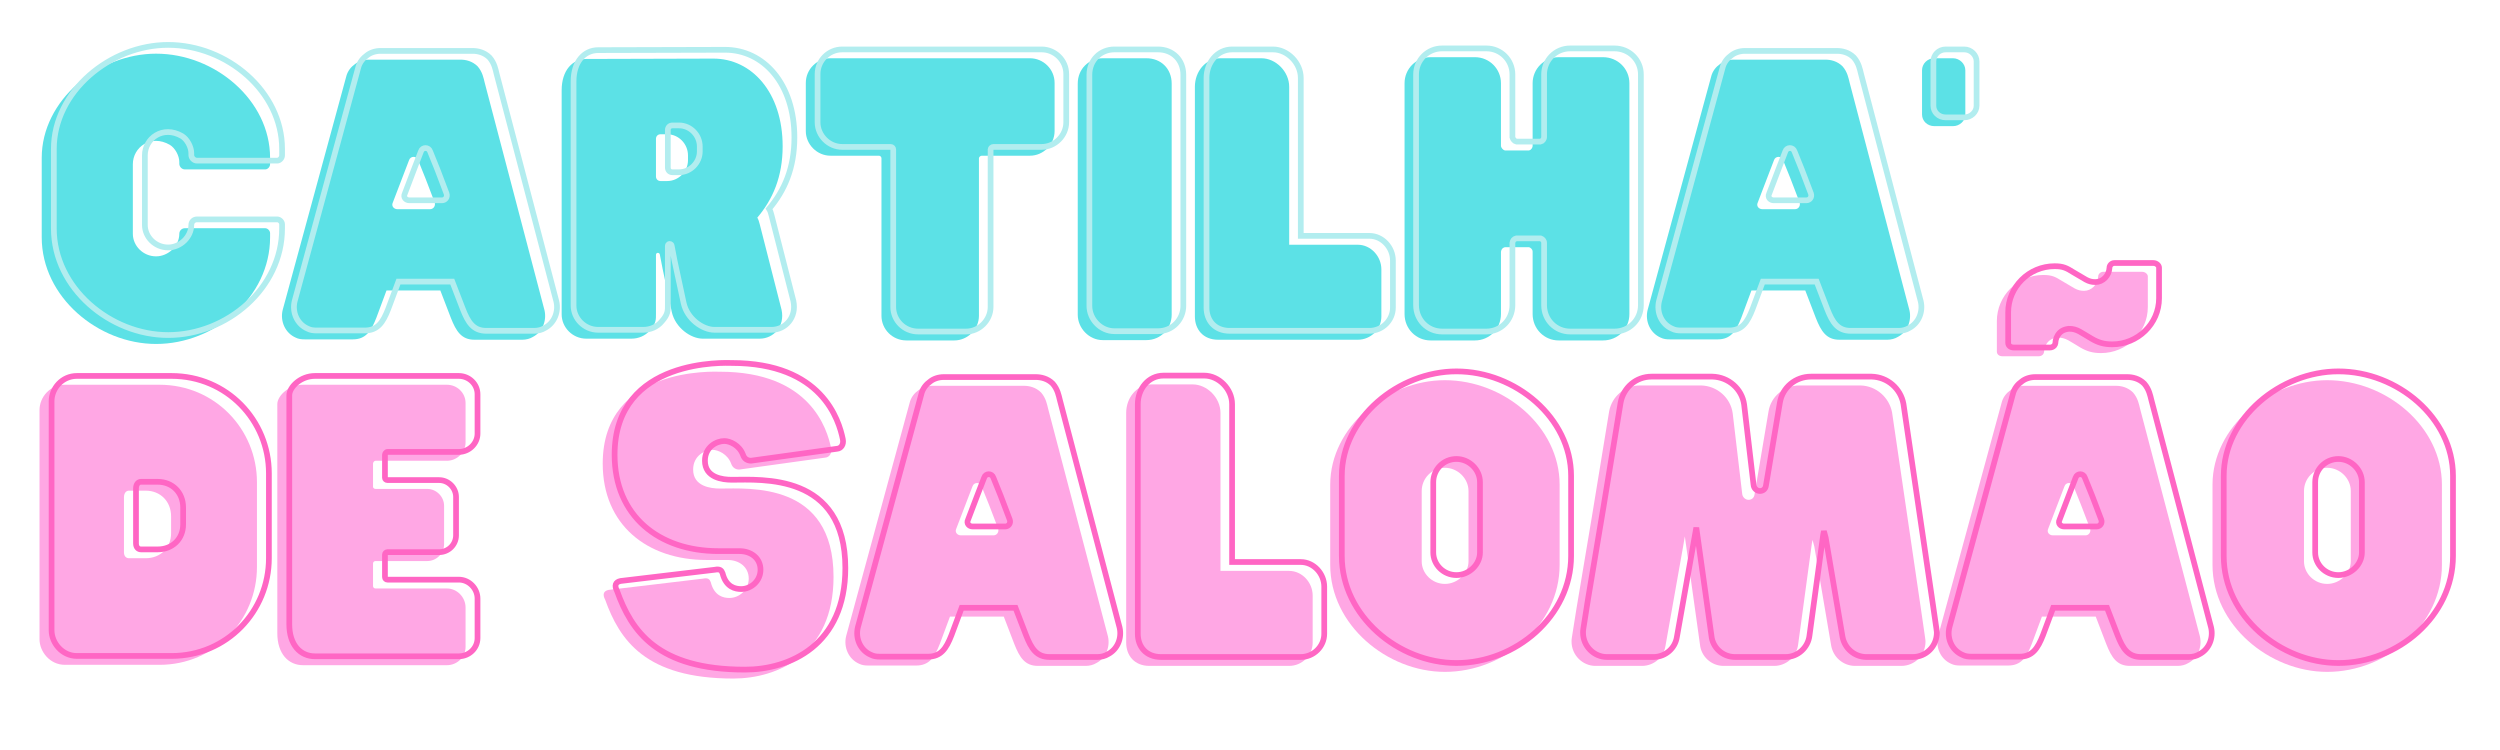 <svg xmlns="http://www.w3.org/2000/svg" xmlns:xlink="http://www.w3.org/1999/xlink" width="500" zoomAndPan="magnify" viewBox="0 0 375 112.5" height="150" preserveAspectRatio="xMidYMid meet" version="1.0"><defs><g/></defs><g fill="#ffa7e4" fill-opacity="1"><g transform="translate(4.184, 99.884)"><g><path d="M 19.738 -42.172 L 5.543 -42.172 C 3.324 -42.172 1.742 -40.324 1.742 -38.371 L 1.742 -4.012 C 1.742 -2.109 3.324 -0.16 5.543 -0.16 L 19.738 -0.16 C 28.027 -0.16 34.359 -6.863 34.359 -14.832 L 34.359 -27.551 C 34.359 -35.52 28.027 -42.172 19.738 -42.172 Z M 21.48 -19.898 C 21.48 -17.68 19.844 -16.152 17.68 -16.152 L 15.148 -16.152 C 14.777 -16.152 14.41 -16.414 14.41 -17.047 L 14.41 -25.281 C 14.41 -25.969 14.777 -26.285 15.148 -26.285 L 17.68 -26.285 C 19.844 -26.285 21.48 -24.699 21.48 -22.43 Z M 21.48 -19.898 "/></g></g></g><g fill="#ffa7e4" fill-opacity="1"><g transform="translate(39.855, 99.884)"><g><path d="M 16.469 -30.77 L 27.18 -30.77 C 28.711 -30.77 29.98 -32.039 29.98 -33.516 L 29.98 -39.426 C 29.98 -40.957 28.711 -42.172 27.18 -42.172 L 5.594 -42.172 C 3.43 -42.172 1.742 -40.48 1.742 -39.27 L 1.742 -4.91 C 1.742 -1.793 3.43 -0.105 5.594 -0.105 L 27.18 -0.105 C 28.711 -0.105 29.98 -1.32 29.98 -2.852 L 29.98 -8.762 C 29.98 -10.293 28.711 -11.613 27.18 -11.613 L 16.469 -11.613 C 16.258 -11.613 16.098 -11.77 16.098 -11.98 L 16.098 -15.359 C 16.098 -15.57 16.258 -15.727 16.469 -15.727 L 24.227 -15.727 C 25.598 -15.727 26.758 -16.836 26.758 -18.262 L 26.758 -24.016 C 26.758 -25.387 25.598 -26.547 24.227 -26.547 L 16.469 -26.547 C 16.258 -26.547 16.098 -26.707 16.098 -26.863 L 16.098 -30.348 C 16.098 -30.508 16.258 -30.77 16.469 -30.77 Z M 16.469 -30.77 "/></g></g></g><g fill="#ffa7e4" fill-opacity="1"><g transform="translate(71.569, 99.884)"><g/></g></g><g fill="#ffa7e4" fill-opacity="1"><g transform="translate(89.51, 99.884)"><g><path d="M 18.473 -44.125 C 17.84 -44.125 0.898 -45.02 0.898 -30.348 C 0.898 -21.164 7.547 -15.887 16.469 -15.887 L 19.633 -15.887 C 21.375 -15.887 22.801 -14.832 22.801 -13.09 C 22.801 -11.402 21.375 -10.188 19.898 -10.188 C 19.055 -10.188 17.629 -10.449 17.102 -12.562 C 16.941 -12.984 16.73 -13.246 15.938 -13.09 L 1.793 -11.402 C 1.004 -11.242 0.844 -10.715 1.266 -9.922 C 3.43 -3.906 7.285 1.898 20.477 1.898 C 27.129 1.898 35.52 -1.742 35.52 -13.352 C 35.52 -27.656 22.906 -26.602 18.473 -26.602 C 17.102 -26.602 14.461 -26.918 14.461 -29.449 C 14.461 -31.508 16.203 -32.406 17.363 -32.406 C 18.207 -32.406 19.633 -31.773 20.16 -30.348 C 20.371 -29.715 20.848 -29.449 21.375 -29.449 L 34.309 -31.246 C 34.887 -31.297 35.309 -31.879 35.152 -32.672 C 34.57 -35.52 32.039 -44.125 18.473 -44.125 Z M 18.473 -44.125 "/></g></g></g><g fill="#ffa7e4" fill-opacity="1"><g transform="translate(125.92, 99.884)"><g><path d="M 40.27 -4.434 L 31.297 -38.582 C 31.141 -39.215 30.98 -40.164 30.242 -41.008 C 29.449 -41.801 28.449 -42.012 27.711 -42.012 L 13.883 -42.012 C 13.09 -42.012 12.352 -41.75 11.824 -41.328 C 11.293 -40.957 10.715 -40.324 10.504 -39.375 L 1.004 -4.484 C 0.582 -2.797 1.371 -1.004 2.957 -0.316 C 3.379 -0.105 3.801 -0.055 4.328 -0.055 L 11.508 -0.055 C 13.457 -0.055 14.25 -1.266 15.043 -3.273 L 16.574 -7.391 L 24.648 -7.391 L 26.23 -3.273 C 27.023 -1.266 27.816 0 29.77 0 L 36.945 0 C 37.527 0 38.105 -0.16 38.527 -0.422 C 39.953 -1.16 40.641 -2.852 40.27 -4.434 Z M 23.117 -19.582 L 18.207 -19.582 C 17.68 -19.582 17.258 -20.055 17.523 -20.586 L 18.895 -24.172 L 19.949 -26.918 C 20.16 -27.605 21.113 -27.605 21.324 -26.918 L 22.43 -24.172 L 23.805 -20.586 C 23.961 -20.055 23.594 -19.582 23.117 -19.582 Z M 23.117 -19.582 "/></g></g></g><g fill="#ffa7e4" fill-opacity="1"><g transform="translate(167.185, 99.884)"><g><path d="M 26.18 -14.25 L 15.887 -14.25 L 15.887 -37.949 C 15.887 -40.219 13.883 -42.223 11.719 -42.223 L 5.594 -42.223 C 3.324 -42.223 1.742 -40.219 1.742 -37.949 L 1.742 -3.484 C 1.742 -1.582 2.957 0 5.227 0 L 26.18 0 C 28.133 0 29.715 -1.582 29.715 -3.484 L 29.715 -10.555 C 29.715 -12.508 28.133 -14.25 26.18 -14.25 Z M 26.18 -14.25 "/></g></g></g><g fill="#ffa7e4" fill-opacity="1"><g transform="translate(198.635, 99.884)"><g><path d="M 18.102 -42.855 C 9.449 -42.855 0.898 -35.891 0.898 -27.18 L 0.898 -15.148 C 0.898 -6.121 9.449 0.898 18.102 0.898 C 26.969 0.898 35.309 -6.121 35.309 -15.148 L 35.309 -27.18 C 35.309 -35.891 26.969 -42.855 18.102 -42.855 Z M 21.641 -15.676 C 21.641 -13.883 20.004 -12.297 18.102 -12.297 C 16.152 -12.297 14.621 -13.883 14.621 -15.676 L 14.621 -26.23 C 14.621 -28.133 16.152 -29.715 18.102 -29.715 C 20.004 -29.715 21.641 -28.133 21.641 -26.23 Z M 21.641 -15.676 "/></g></g></g><g fill="#ffa7e4" fill-opacity="1"><g transform="translate(234.834, 99.884)"><g><path d="M 53.992 -3.641 C 53.992 -4.012 53.992 -3.801 48.98 -38 C 48.559 -40.27 46.605 -42.012 44.23 -42.066 L 35.098 -42.066 C 32.777 -42.066 30.824 -40.43 30.453 -38.211 L 28.344 -25.703 C 28.289 -25.23 27.922 -24.91 27.445 -24.91 C 26.918 -24.91 26.496 -25.387 26.496 -25.863 L 26.496 -25.809 L 25.07 -37.895 C 24.754 -40.219 22.746 -42.012 20.32 -42.066 L 11.188 -42.066 C 8.867 -42.066 6.969 -40.43 6.543 -38.211 L 3.957 -22.43 L 1.637 -8.602 L 0.949 -4.273 C 0.898 -4.012 0.898 -3.801 0.898 -3.641 C 0.898 -1.637 2.535 0 4.484 0 L 11.559 0 C 13.301 -0.055 14.727 -1.32 14.988 -3.008 L 17.629 -17.891 L 17.891 -19.422 L 20.16 -3.219 C 20.32 -1.426 21.852 0 23.699 0 L 31.297 0 C 33.145 0 34.676 -1.426 34.887 -3.219 L 36.945 -18.367 L 37.051 -18.895 L 37.316 -17.891 L 39.848 -3.008 C 40.164 -1.32 41.59 -0.055 43.332 0 L 50.352 0 C 52.41 0 53.992 -1.637 53.992 -3.641 Z M 53.992 -3.641 "/></g></g></g><g fill="#ffa7e4" fill-opacity="1"><g transform="translate(289.713, 99.884)"><g><path d="M 32.461 -58.426 C 32.461 -58.742 32.09 -59.113 31.613 -59.113 L 25.758 -59.113 C 25.336 -59.113 25.016 -58.742 25.016 -58.426 C 24.965 -57.215 24.016 -56.262 22.906 -56.262 C 21.746 -56.262 21.375 -56.738 19.582 -57.742 C 18.578 -58.375 18.051 -58.637 16.785 -58.637 C 12.93 -58.637 9.816 -55.523 9.816 -51.723 L 9.816 -47.133 C 9.816 -46.711 10.188 -46.445 10.66 -46.445 L 16.098 -46.445 C 16.363 -46.445 16.574 -46.551 16.73 -46.711 C 16.941 -46.973 16.891 -47.184 16.941 -47.5 C 17.047 -48.031 17.363 -48.609 17.891 -48.926 C 18.156 -49.086 18.422 -49.191 18.895 -49.242 C 20.16 -49.297 20.848 -48.609 22.324 -47.766 C 23.328 -47.184 24.172 -46.922 25.441 -46.922 C 29.238 -46.922 32.461 -49.98 32.461 -53.836 Z M 40.27 -4.434 L 31.297 -38.582 C 31.141 -39.215 30.98 -40.164 30.242 -41.008 C 29.449 -41.801 28.449 -42.012 27.711 -42.012 L 13.883 -42.012 C 13.09 -42.012 12.352 -41.75 11.824 -41.328 C 11.293 -40.957 10.715 -40.324 10.504 -39.375 L 1.004 -4.484 C 0.582 -2.797 1.371 -1.004 2.957 -0.316 C 3.379 -0.105 3.801 -0.055 4.328 -0.055 L 11.508 -0.055 C 13.457 -0.055 14.25 -1.266 15.043 -3.273 L 16.574 -7.391 L 24.648 -7.391 L 26.23 -3.273 C 27.023 -1.266 27.816 0 29.77 0 L 36.945 0 C 37.527 0 38.105 -0.16 38.527 -0.422 C 39.953 -1.16 40.641 -2.852 40.27 -4.434 Z M 23.117 -19.582 L 18.207 -19.582 C 17.68 -19.582 17.258 -20.055 17.523 -20.586 L 18.895 -24.172 L 19.949 -26.918 C 20.16 -27.605 21.113 -27.605 21.324 -26.918 L 22.43 -24.172 L 23.805 -20.586 C 23.961 -20.055 23.594 -19.582 23.117 -19.582 Z M 23.117 -19.582 "/></g></g></g><g fill="#ffa7e4" fill-opacity="1"><g transform="translate(330.978, 99.884)"><g><path d="M 18.102 -42.855 C 9.449 -42.855 0.898 -35.891 0.898 -27.18 L 0.898 -15.148 C 0.898 -6.121 9.449 0.898 18.102 0.898 C 26.969 0.898 35.309 -6.121 35.309 -15.148 L 35.309 -27.18 C 35.309 -35.891 26.969 -42.855 18.102 -42.855 Z M 21.641 -15.676 C 21.641 -13.883 20.004 -12.297 18.102 -12.297 C 16.152 -12.297 14.621 -13.883 14.621 -15.676 L 14.621 -26.23 C 14.621 -28.133 16.152 -29.715 18.102 -29.715 C 20.004 -29.715 21.641 -28.133 21.641 -26.23 Z M 21.641 -15.676 "/></g></g></g><path stroke-linecap="butt" transform="matrix(0.793, 0, 0, 0.793, 0.83, 57.313)" fill="none" stroke-linejoin="miter" d="M 31.398 -1.162 L 13.499 -1.162 C 10.708 -1.162 8.708 1.177 8.708 3.629 L 8.708 46.949 C 8.708 49.338 10.708 51.804 13.499 51.804 L 31.398 51.804 C 41.842 51.804 49.818 43.36 49.818 33.305 L 49.818 17.273 C 49.818 7.218 41.842 -1.162 31.398 -1.162 Z M 33.594 26.919 C 33.594 29.716 31.531 31.646 28.798 31.646 L 25.617 31.646 C 25.145 31.646 24.677 31.306 24.677 30.509 L 24.677 20.134 C 24.677 19.272 25.145 18.863 25.617 18.863 L 28.798 18.863 C 31.531 18.863 33.594 20.863 33.594 23.723 Z M 72.237 13.211 L 85.738 13.211 C 87.669 13.211 89.279 11.62 89.279 9.754 L 89.279 2.299 C 89.279 0.379 87.669 -1.162 85.738 -1.162 L 58.529 -1.162 C 55.801 -1.162 53.674 0.965 53.674 2.506 L 53.674 45.812 C 53.674 49.741 55.801 51.868 58.529 51.868 L 85.738 51.868 C 87.669 51.868 89.279 50.342 89.279 48.412 L 89.279 40.957 C 89.279 39.022 87.669 37.368 85.738 37.368 L 72.237 37.368 C 71.981 37.368 71.769 37.171 71.769 36.895 L 71.769 32.641 C 71.769 32.38 71.981 32.168 72.237 32.168 L 82.016 32.168 C 83.754 32.168 85.216 30.769 85.216 28.982 L 85.216 21.724 C 85.216 20.001 83.754 18.538 82.016 18.538 L 72.237 18.538 C 71.981 18.538 71.769 18.327 71.769 18.135 L 71.769 13.747 C 71.769 13.555 71.981 13.211 72.237 13.211 Z M 137.366 -3.614 C 136.553 -3.614 115.208 -4.752 115.208 13.747 C 115.208 25.329 123.589 31.971 134.83 31.971 L 138.823 31.971 C 141.019 31.971 142.807 33.305 142.807 35.496 C 142.807 37.624 141.019 39.15 139.148 39.15 C 138.094 39.15 136.292 38.825 135.628 36.161 C 135.431 35.629 135.155 35.304 134.165 35.496 L 116.331 37.624 C 115.336 37.835 115.144 38.5 115.661 39.495 C 118.394 47.078 123.249 54.39 139.882 54.39 C 148.262 54.39 158.854 49.805 158.854 35.171 C 158.854 17.145 142.949 18.474 137.366 18.474 C 135.628 18.474 132.294 18.071 132.294 14.87 C 132.294 12.285 134.49 11.148 135.967 11.148 C 137.021 11.148 138.823 11.945 139.493 13.747 C 139.749 14.545 140.355 14.87 141.019 14.87 L 157.308 12.61 C 158.041 12.546 158.578 11.817 158.381 10.823 C 157.652 7.218 154.452 -3.614 137.366 -3.614 Z M 210.727 46.413 L 199.422 3.368 C 199.225 2.575 199.013 1.374 198.088 0.3 C 197.098 -0.689 195.832 -0.95 194.887 -0.95 L 177.461 -0.95 C 176.472 -0.95 175.526 -0.625 174.876 -0.089 C 174.211 0.379 173.463 1.177 173.207 2.363 L 161.232 46.349 C 160.7 48.476 161.69 50.731 163.689 51.593 C 164.221 51.868 164.758 51.937 165.427 51.937 L 174.472 51.937 C 176.925 51.937 177.934 50.406 178.924 47.875 L 180.854 42.695 L 191.041 42.695 L 193.036 47.875 C 194.03 50.406 195.035 52.001 197.487 52.001 L 206.537 52.001 C 207.266 52.001 207.995 51.804 208.531 51.465 C 210.338 50.539 211.195 48.412 210.727 46.413 Z M 189.106 27.313 L 182.917 27.313 C 182.252 27.313 181.716 26.727 182.055 26.062 L 183.779 21.527 L 185.113 18.071 C 185.389 17.209 186.571 17.209 186.851 18.071 L 188.245 21.527 L 189.968 26.062 C 190.18 26.727 189.707 27.313 189.106 27.313 Z M 244.988 34.034 L 232.009 34.034 L 232.009 4.166 C 232.009 1.305 229.478 -1.226 226.745 -1.226 L 219.034 -1.226 C 216.173 -1.226 214.174 1.305 214.174 4.166 L 214.174 47.614 C 214.174 50.002 215.7 52.001 218.576 52.001 L 244.988 52.001 C 247.44 52.001 249.439 50.002 249.439 47.614 L 249.439 38.697 C 249.439 36.23 247.44 34.034 244.988 34.034 Z M 274.448 -2.024 C 263.531 -2.024 252.763 6.765 252.763 17.746 L 252.763 32.897 C 252.763 44.286 263.531 53.139 274.448 53.139 C 285.62 53.139 296.133 44.286 296.133 32.897 L 296.133 17.746 C 296.133 6.765 285.62 -2.024 274.448 -2.024 Z M 278.899 32.232 C 278.899 34.507 276.836 36.506 274.448 36.506 C 271.976 36.506 270.061 34.507 270.061 32.232 L 270.061 18.932 C 270.061 16.544 271.976 14.545 274.448 14.545 C 276.836 14.545 278.899 16.544 278.899 18.932 Z M 365.314 47.402 C 365.314 46.949 365.314 47.21 358.997 4.101 C 358.46 1.241 356.008 -0.95 352.999 -1.034 L 341.502 -1.034 C 338.577 -1.034 336.11 1.029 335.637 3.841 L 332.988 19.597 C 332.91 20.198 332.452 20.602 331.851 20.602 C 331.186 20.602 330.649 20.001 330.649 19.4 L 330.649 19.464 L 328.862 4.23 C 328.458 1.305 325.923 -0.95 322.87 -1.034 L 311.353 -1.034 C 308.433 -1.034 306.045 1.029 305.508 3.841 L 302.243 23.723 L 299.319 41.149 L 298.457 46.61 C 298.393 46.949 298.393 47.21 298.393 47.402 C 298.393 49.938 300.456 52.001 302.908 52.001 L 311.825 52.001 C 314.016 51.937 315.819 50.342 316.144 48.215 L 319.477 29.44 L 319.817 27.525 L 322.678 47.939 C 322.87 50.199 324.805 52.001 327.124 52.001 L 336.711 52.001 C 339.03 52.001 340.965 50.199 341.226 47.939 L 343.821 28.854 L 343.954 28.189 L 344.294 29.44 L 347.479 48.215 C 347.883 50.342 349.685 51.937 351.881 52.001 L 360.73 52.001 C 363.315 52.001 365.314 49.938 365.314 47.402 Z M 407.349 -21.646 C 407.349 -22.049 406.877 -22.522 406.276 -22.522 L 398.9 -22.522 C 398.363 -22.522 397.974 -22.049 397.974 -21.646 C 397.896 -20.119 396.709 -18.918 395.31 -18.918 C 393.848 -18.918 393.38 -19.519 391.12 -20.784 C 389.855 -21.582 389.19 -21.921 387.595 -21.921 C 382.74 -21.921 378.81 -17.987 378.81 -13.196 L 378.81 -7.416 C 378.81 -6.879 379.278 -6.539 379.864 -6.539 L 386.718 -6.539 C 387.058 -6.539 387.319 -6.687 387.516 -6.879 C 387.792 -7.204 387.728 -7.48 387.792 -7.869 C 387.92 -8.538 388.328 -9.267 388.993 -9.676 C 389.318 -9.868 389.658 -10.001 390.244 -10.079 C 391.854 -10.143 392.711 -9.267 394.582 -8.213 C 395.832 -7.48 396.901 -7.14 398.496 -7.14 C 403.287 -7.14 407.349 -11.005 407.349 -15.86 Z M 417.192 46.413 L 405.887 3.368 C 405.69 2.575 405.478 1.374 404.553 0.3 C 403.563 -0.689 402.298 -0.95 401.352 -0.95 L 383.926 -0.95 C 382.937 -0.95 381.991 -0.625 381.341 -0.089 C 380.677 0.379 379.928 1.177 379.672 2.363 L 367.697 46.349 C 367.165 48.476 368.155 50.731 370.149 51.593 C 370.686 51.868 371.223 51.937 371.887 51.937 L 380.938 51.937 C 383.39 51.937 384.394 50.406 385.389 47.875 L 387.319 42.695 L 397.507 42.695 L 399.501 47.875 C 400.49 50.406 401.5 52.001 403.952 52.001 L 413.002 52.001 C 413.731 52.001 414.46 51.804 414.996 51.465 C 416.798 50.539 417.66 48.412 417.192 46.413 Z M 395.571 27.313 L 389.382 27.313 C 388.717 27.313 388.181 26.727 388.52 26.062 L 390.244 21.527 L 391.573 18.071 C 391.854 17.209 393.036 17.209 393.311 18.071 L 394.71 21.527 L 396.433 26.062 C 396.645 26.727 396.172 27.313 395.571 27.313 Z M 441.27 -2.024 C 430.354 -2.024 419.585 6.765 419.585 17.746 L 419.585 32.897 C 419.585 44.286 430.354 53.139 441.27 53.139 C 452.443 53.139 462.95 44.286 462.95 32.897 L 462.95 17.746 C 462.95 6.765 452.443 -2.024 441.27 -2.024 Z M 445.717 32.232 C 445.717 34.507 443.654 36.506 441.27 36.506 C 438.799 36.506 436.883 34.507 436.883 32.232 L 436.883 18.932 C 436.883 16.544 438.799 14.545 441.27 14.545 C 443.654 14.545 445.717 16.544 445.717 18.932 Z M 445.717 32.232 " stroke="#ff66c4" stroke-width="1.081" stroke-opacity="1" stroke-miterlimit="4"/><g fill="#5ce1e6" fill-opacity="1"><g transform="translate(5.361, 50.961)"><g><path d="M 22.379 -16.73 C 21.902 -16.73 21.535 -16.363 21.535 -15.887 C 21.535 -14.094 19.898 -12.508 18.051 -12.508 C 16.098 -12.508 14.566 -14.094 14.566 -15.887 L 14.566 -26.336 C 14.566 -28.871 17.258 -30.875 20.109 -29.238 C 20.902 -28.766 21.535 -27.605 21.535 -26.652 L 21.535 -26.391 C 21.535 -25.969 21.902 -25.547 22.379 -25.547 L 34.414 -25.547 C 34.781 -25.547 35.152 -25.914 35.152 -26.336 L 35.152 -27.285 C 35.152 -35.941 26.863 -42.91 18.051 -42.91 C 9.395 -42.91 0.898 -35.941 0.898 -27.285 L 0.898 -15.359 C 0.898 -6.387 9.395 0.633 18.051 0.633 C 26.863 0.633 35.152 -6.387 35.152 -15.359 L 35.152 -15.992 C 35.152 -16.363 34.781 -16.73 34.414 -16.73 Z M 22.379 -16.73 "/></g></g></g><g fill="#5ce1e6" fill-opacity="1"><g transform="translate(41.402, 50.961)"><g><path d="M 40.27 -4.434 L 31.297 -38.582 C 31.141 -39.215 30.98 -40.164 30.242 -41.008 C 29.449 -41.801 28.449 -42.012 27.711 -42.012 L 13.883 -42.012 C 13.09 -42.012 12.352 -41.75 11.824 -41.328 C 11.293 -40.957 10.715 -40.324 10.504 -39.375 L 1.004 -4.484 C 0.582 -2.797 1.371 -1.004 2.957 -0.316 C 3.379 -0.105 3.801 -0.055 4.328 -0.055 L 11.508 -0.055 C 13.457 -0.055 14.25 -1.266 15.043 -3.273 L 16.574 -7.391 L 24.648 -7.391 L 26.23 -3.273 C 27.023 -1.266 27.816 0 29.77 0 L 36.945 0 C 37.527 0 38.105 -0.16 38.527 -0.422 C 39.953 -1.16 40.641 -2.852 40.27 -4.434 Z M 23.117 -19.582 L 18.207 -19.582 C 17.68 -19.582 17.258 -20.055 17.523 -20.586 L 18.895 -24.172 L 19.949 -26.918 C 20.16 -27.605 21.113 -27.605 21.324 -26.918 L 22.43 -24.172 L 23.805 -20.586 C 23.961 -20.055 23.594 -19.582 23.117 -19.582 Z M 23.117 -19.582 "/></g></g></g><g fill="#5ce1e6" fill-opacity="1"><g transform="translate(82.667, 50.961)"><g><path d="M 34.57 -4.484 L 31.297 -17.312 C 31.191 -17.734 31.086 -18.051 30.93 -18.316 C 33.25 -21.059 34.73 -24.438 34.73 -29.027 C 34.73 -37.105 30.086 -42.172 24.332 -42.172 L 5.277 -42.117 C 3.219 -42.117 1.582 -40.43 1.582 -37.422 L 1.582 -3.801 C 1.582 -1.848 3.219 -0.16 5.277 -0.16 L 12.035 -0.16 C 13.09 -0.16 14.145 -0.582 14.832 -1.426 C 15.781 -2.48 15.727 -3.062 15.727 -3.906 L 15.727 -12.719 C 15.727 -12.824 15.781 -13.035 15.992 -13.035 C 16.203 -13.035 16.309 -12.879 16.309 -12.773 L 16.73 -10.609 L 18.102 -4.168 C 18.633 -1.793 20.953 -0.16 22.746 -0.16 L 31.297 -0.16 C 33.355 -0.16 35.098 -2.004 34.57 -4.484 Z M 20.531 -27.656 L 20.531 -26.918 C 20.531 -25.23 19.105 -23.805 17.418 -23.805 L 16.414 -23.805 C 15.992 -23.805 15.727 -24.121 15.727 -24.488 L 15.727 -30.137 C 15.727 -30.508 15.992 -30.824 16.414 -30.824 L 17.418 -30.824 C 19.105 -30.824 20.531 -29.398 20.531 -27.656 Z M 20.531 -27.656 "/></g></g></g><g fill="#5ce1e6" fill-opacity="1"><g transform="translate(119.13, 50.961)"><g><path d="M 35.363 -42.223 L 5.438 -42.223 C 3.43 -42.223 1.742 -40.586 1.742 -38.527 L 1.742 -31.297 C 1.742 -29.293 3.43 -27.605 5.438 -27.605 L 12.719 -27.605 C 12.93 -27.605 13.09 -27.395 13.09 -27.234 L 13.09 -3.59 C 13.09 -1.582 14.727 0.105 16.836 0.105 L 24.016 0.105 C 26.02 0.105 27.711 -1.582 27.711 -3.59 L 27.711 -27.234 C 27.711 -27.395 27.922 -27.605 28.133 -27.605 L 35.363 -27.605 C 37.367 -27.605 39.059 -29.293 39.059 -31.297 L 39.059 -38.527 C 39.059 -40.586 37.367 -42.223 35.363 -42.223 Z M 35.363 -42.223 "/></g></g></g><g fill="#5ce1e6" fill-opacity="1"><g transform="translate(159.92, 50.961)"><g><path d="M 5.488 0.055 L 12.035 0.055 C 14.25 0.055 15.832 -1.742 15.832 -3.746 L 15.832 -38.422 C 15.832 -40.641 14.25 -42.223 12.035 -42.223 L 5.488 -42.223 C 3.43 -42.223 1.742 -40.641 1.742 -38.422 L 1.742 -3.746 C 1.742 -1.742 3.43 0.055 5.488 0.055 Z M 5.488 0.055 "/></g></g></g><g fill="#5ce1e6" fill-opacity="1"><g transform="translate(177.491, 50.961)"><g><path d="M 26.18 -14.25 L 15.887 -14.25 L 15.887 -37.949 C 15.887 -40.219 13.883 -42.223 11.719 -42.223 L 5.594 -42.223 C 3.324 -42.223 1.742 -40.219 1.742 -37.949 L 1.742 -3.484 C 1.742 -1.582 2.957 0 5.227 0 L 26.18 0 C 28.133 0 29.715 -1.582 29.715 -3.484 L 29.715 -10.555 C 29.715 -12.508 28.133 -14.25 26.18 -14.25 Z M 26.18 -14.25 "/></g></g></g><g fill="#5ce1e6" fill-opacity="1"><g transform="translate(208.941, 50.961)"><g><path d="M 31.508 -42.383 L 24.859 -42.383 C 22.695 -42.383 20.953 -40.641 20.953 -38.477 L 20.953 -29.082 C 20.953 -28.766 20.691 -28.449 20.426 -28.395 L 16.785 -28.395 C 16.52 -28.449 16.258 -28.766 16.203 -29.027 L 16.203 -38.477 C 16.203 -40.641 14.461 -42.383 12.297 -42.383 L 5.648 -42.383 C 3.484 -42.383 1.742 -40.641 1.742 -38.477 L 1.742 -3.852 C 1.742 -1.637 3.484 0.105 5.648 0.105 L 12.297 0.105 C 14.461 0.105 16.203 -1.637 16.203 -3.852 L 16.203 -13.195 C 16.258 -13.562 16.414 -13.777 16.785 -13.883 L 20.426 -13.883 C 20.691 -13.777 20.953 -13.562 20.953 -13.195 L 20.953 -3.852 C 20.953 -1.637 22.695 0.105 24.859 0.105 L 31.508 0.105 C 33.727 0.105 35.469 -1.637 35.469 -3.852 L 35.469 -38.477 C 35.469 -40.641 33.727 -42.383 31.508 -42.383 Z M 31.508 -42.383 "/></g></g></g><g fill="#5ce1e6" fill-opacity="1"><g transform="translate(246.143, 50.961)"><g><path d="M 40.27 -4.434 L 31.297 -38.582 C 31.141 -39.215 30.98 -40.164 30.242 -41.008 C 29.449 -41.801 28.449 -42.012 27.711 -42.012 L 13.883 -42.012 C 13.09 -42.012 12.352 -41.75 11.824 -41.328 C 11.293 -40.957 10.715 -40.324 10.504 -39.375 L 1.004 -4.484 C 0.582 -2.797 1.371 -1.004 2.957 -0.316 C 3.379 -0.105 3.801 -0.055 4.328 -0.055 L 11.508 -0.055 C 13.457 -0.055 14.25 -1.266 15.043 -3.273 L 16.574 -7.391 L 24.648 -7.391 L 26.23 -3.273 C 27.023 -1.266 27.816 0 29.77 0 L 36.945 0 C 37.527 0 38.105 -0.16 38.527 -0.422 C 39.953 -1.16 40.641 -2.852 40.27 -4.434 Z M 23.117 -19.582 L 18.207 -19.582 C 17.68 -19.582 17.258 -20.055 17.523 -20.586 L 18.895 -24.172 L 19.949 -26.918 C 20.16 -27.605 21.113 -27.605 21.324 -26.918 L 22.43 -24.172 L 23.805 -20.586 C 23.961 -20.055 23.594 -19.582 23.117 -19.582 Z M 23.117 -19.582 "/></g></g></g><g fill="#5ce1e6" fill-opacity="1"><g transform="translate(287.408, 50.961)"><g><path d="M 5.543 -32.039 L 2.746 -32.039 C 1.688 -32.039 0.898 -32.828 0.898 -33.777 L 0.898 -40.43 C 0.898 -41.379 1.688 -42.223 2.746 -42.223 L 5.543 -42.223 C 6.543 -42.223 7.391 -41.379 7.391 -40.43 L 7.391 -33.777 C 7.391 -32.828 6.543 -32.039 5.543 -32.039 Z M 5.543 -32.039 "/></g></g></g><path stroke-linecap="butt" transform="matrix(0.793, 0, 0, 0.793, 0.83, 8.389)" fill="none" stroke-linejoin="miter" d="M 36.214 30.919 C 35.613 30.919 35.14 31.372 35.14 31.973 C 35.14 34.233 33.077 36.227 30.758 36.227 C 28.286 36.227 26.356 34.233 26.356 31.973 L 26.356 18.801 C 26.356 15.601 29.748 13.084 33.353 15.148 C 34.347 15.748 35.14 17.211 35.14 18.412 L 35.14 18.737 C 35.14 19.269 35.613 19.806 36.214 19.806 L 51.384 19.806 C 51.837 19.806 52.31 19.338 52.31 18.801 L 52.31 17.6 C 52.31 6.698 41.866 -2.086 30.758 -2.086 C 19.841 -2.086 9.137 6.698 9.137 17.6 L 9.137 32.637 C 9.137 43.943 19.841 52.796 30.758 52.796 C 41.866 52.796 52.31 43.943 52.31 32.637 L 52.31 31.845 C 52.31 31.372 51.837 30.919 51.384 30.919 Z M 104.188 46.414 L 92.883 3.369 C 92.691 2.572 92.479 1.37 91.554 0.302 C 90.559 -0.693 89.293 -0.949 88.353 -0.949 L 70.922 -0.949 C 69.933 -0.949 68.992 -0.624 68.342 -0.092 C 67.677 0.381 66.929 1.178 66.668 2.36 L 54.698 46.346 C 54.161 48.478 55.151 50.733 57.15 51.594 C 57.687 51.87 58.223 51.934 58.888 51.934 L 67.933 51.934 C 70.386 51.934 71.395 50.408 72.385 47.872 L 74.32 42.692 L 84.502 42.692 L 86.502 47.872 C 87.491 50.408 88.496 51.998 90.953 51.998 L 99.998 51.998 C 100.727 51.998 101.46 51.806 101.997 51.466 C 103.799 50.536 104.661 48.409 104.188 46.414 Z M 82.567 27.31 L 76.383 27.31 C 75.713 27.31 75.181 26.729 75.521 26.059 L 77.24 21.529 L 78.574 18.067 C 78.85 17.211 80.036 17.211 80.312 18.067 L 81.711 21.529 L 83.429 26.059 C 83.641 26.729 83.168 27.31 82.567 27.31 Z M 149.026 46.346 L 144.899 30.185 C 144.771 29.648 144.638 29.245 144.427 28.92 C 147.351 25.458 149.218 21.204 149.218 15.404 C 149.218 5.236 143.373 -1.161 136.11 -1.161 L 112.106 -1.097 C 109.506 -1.097 107.443 1.031 107.443 4.832 L 107.443 47.207 C 107.443 49.679 109.506 51.806 112.106 51.806 L 120.615 51.806 C 121.949 51.806 123.278 51.269 124.14 50.196 C 125.342 48.867 125.278 48.133 125.278 47.079 L 125.278 35.971 C 125.278 35.838 125.342 35.562 125.602 35.562 C 125.863 35.562 126.006 35.774 126.006 35.902 L 126.528 38.635 L 128.266 46.739 C 128.931 49.743 131.856 51.806 134.116 51.806 L 144.899 51.806 C 147.499 51.806 149.69 49.467 149.026 46.346 Z M 131.319 17.142 L 131.319 18.067 C 131.319 20.195 129.532 22.002 127.405 22.002 L 126.139 22.002 C 125.602 22.002 125.278 21.593 125.278 21.12 L 125.278 14.01 C 125.278 13.552 125.602 13.148 126.139 13.148 L 127.405 13.148 C 129.532 13.148 131.319 14.951 131.319 17.142 Z M 195.98 -1.229 L 158.263 -1.229 C 155.727 -1.229 153.6 0.834 153.6 3.433 L 153.6 12.548 C 153.6 15.079 155.727 17.211 158.263 17.211 L 167.441 17.211 C 167.717 17.211 167.909 17.467 167.909 17.664 L 167.909 47.468 C 167.909 50.004 169.972 52.131 172.636 52.131 L 181.686 52.131 C 184.202 52.131 186.329 50.004 186.329 47.468 L 186.329 17.664 C 186.329 17.467 186.605 17.211 186.866 17.211 L 195.98 17.211 C 198.511 17.211 200.638 15.079 200.638 12.548 L 200.638 3.433 C 200.638 0.834 198.511 -1.229 195.98 -1.229 Z M 209.743 52.067 L 217.995 52.067 C 220.787 52.067 222.786 49.807 222.786 47.271 L 222.786 3.566 C 222.786 0.77 220.787 -1.229 217.995 -1.229 L 209.743 -1.229 C 207.143 -1.229 205.016 0.77 205.016 3.566 L 205.016 47.271 C 205.016 49.807 207.143 52.067 209.743 52.067 Z M 257.977 34.036 L 245.003 34.036 L 245.003 4.167 C 245.003 1.306 242.467 -1.229 239.739 -1.229 L 232.023 -1.229 C 229.162 -1.229 227.168 1.306 227.168 4.167 L 227.168 47.616 C 227.168 50.004 228.695 51.998 231.57 51.998 L 257.977 51.998 C 260.434 51.998 262.429 50.004 262.429 47.616 L 262.429 38.699 C 262.429 36.227 260.434 34.036 257.977 34.036 Z M 304.331 -1.421 L 295.951 -1.421 C 293.223 -1.421 291.027 0.77 291.027 3.498 L 291.027 15.34 C 291.027 15.748 290.702 16.137 290.362 16.201 L 285.783 16.201 C 285.443 16.137 285.118 15.748 285.034 15.404 L 285.034 3.498 C 285.034 0.77 282.843 -1.421 280.115 -1.421 L 271.73 -1.421 C 269.002 -1.421 266.811 0.77 266.811 3.498 L 266.811 47.143 C 266.811 49.935 269.002 52.131 271.73 52.131 L 280.115 52.131 C 282.843 52.131 285.034 49.935 285.034 47.143 L 285.034 35.365 C 285.118 34.897 285.31 34.636 285.783 34.508 L 290.362 34.508 C 290.702 34.636 291.027 34.897 291.027 35.365 L 291.027 47.143 C 291.027 49.935 293.223 52.131 295.951 52.131 L 304.331 52.131 C 307.123 52.131 309.334 49.935 309.334 47.143 L 309.334 3.498 C 309.334 0.77 307.123 -1.421 304.331 -1.421 Z M 362.271 46.414 L 350.966 3.369 C 350.769 2.572 350.557 1.37 349.631 0.302 C 348.642 -0.693 347.376 -0.949 346.431 -0.949 L 329.005 -0.949 C 328.015 -0.949 327.07 -0.624 326.42 -0.092 C 325.755 0.381 325.007 1.178 324.751 2.36 L 312.776 46.346 C 312.244 48.478 313.234 50.733 315.233 51.594 C 315.764 51.87 316.301 51.934 316.971 51.934 L 326.016 51.934 C 328.468 51.934 329.478 50.408 330.467 47.872 L 332.397 42.692 L 342.585 42.692 L 344.579 47.872 C 345.574 50.408 346.578 51.998 349.031 51.998 L 358.081 51.998 C 358.809 51.998 359.543 51.806 360.075 51.466 C 361.882 50.536 362.739 48.409 362.271 46.414 Z M 340.65 27.31 L 334.461 27.31 C 333.796 27.31 333.259 26.729 333.599 26.059 L 335.322 21.529 L 336.657 18.067 C 336.932 17.211 338.114 17.211 338.395 18.067 L 339.788 21.529 L 341.512 26.059 C 341.723 26.729 341.251 27.31 340.65 27.31 Z M 370.509 11.622 L 366.988 11.622 C 365.654 11.622 364.664 10.613 364.664 9.426 L 364.664 1.031 C 364.664 -0.156 365.654 -1.229 366.988 -1.229 L 370.509 -1.229 C 371.779 -1.229 372.833 -0.156 372.833 1.031 L 372.833 9.426 C 372.833 10.613 371.779 11.622 370.509 11.622 Z M 370.509 11.622 " stroke="#b2edef" stroke-width="1.081" stroke-opacity="1" stroke-miterlimit="4"/></svg>